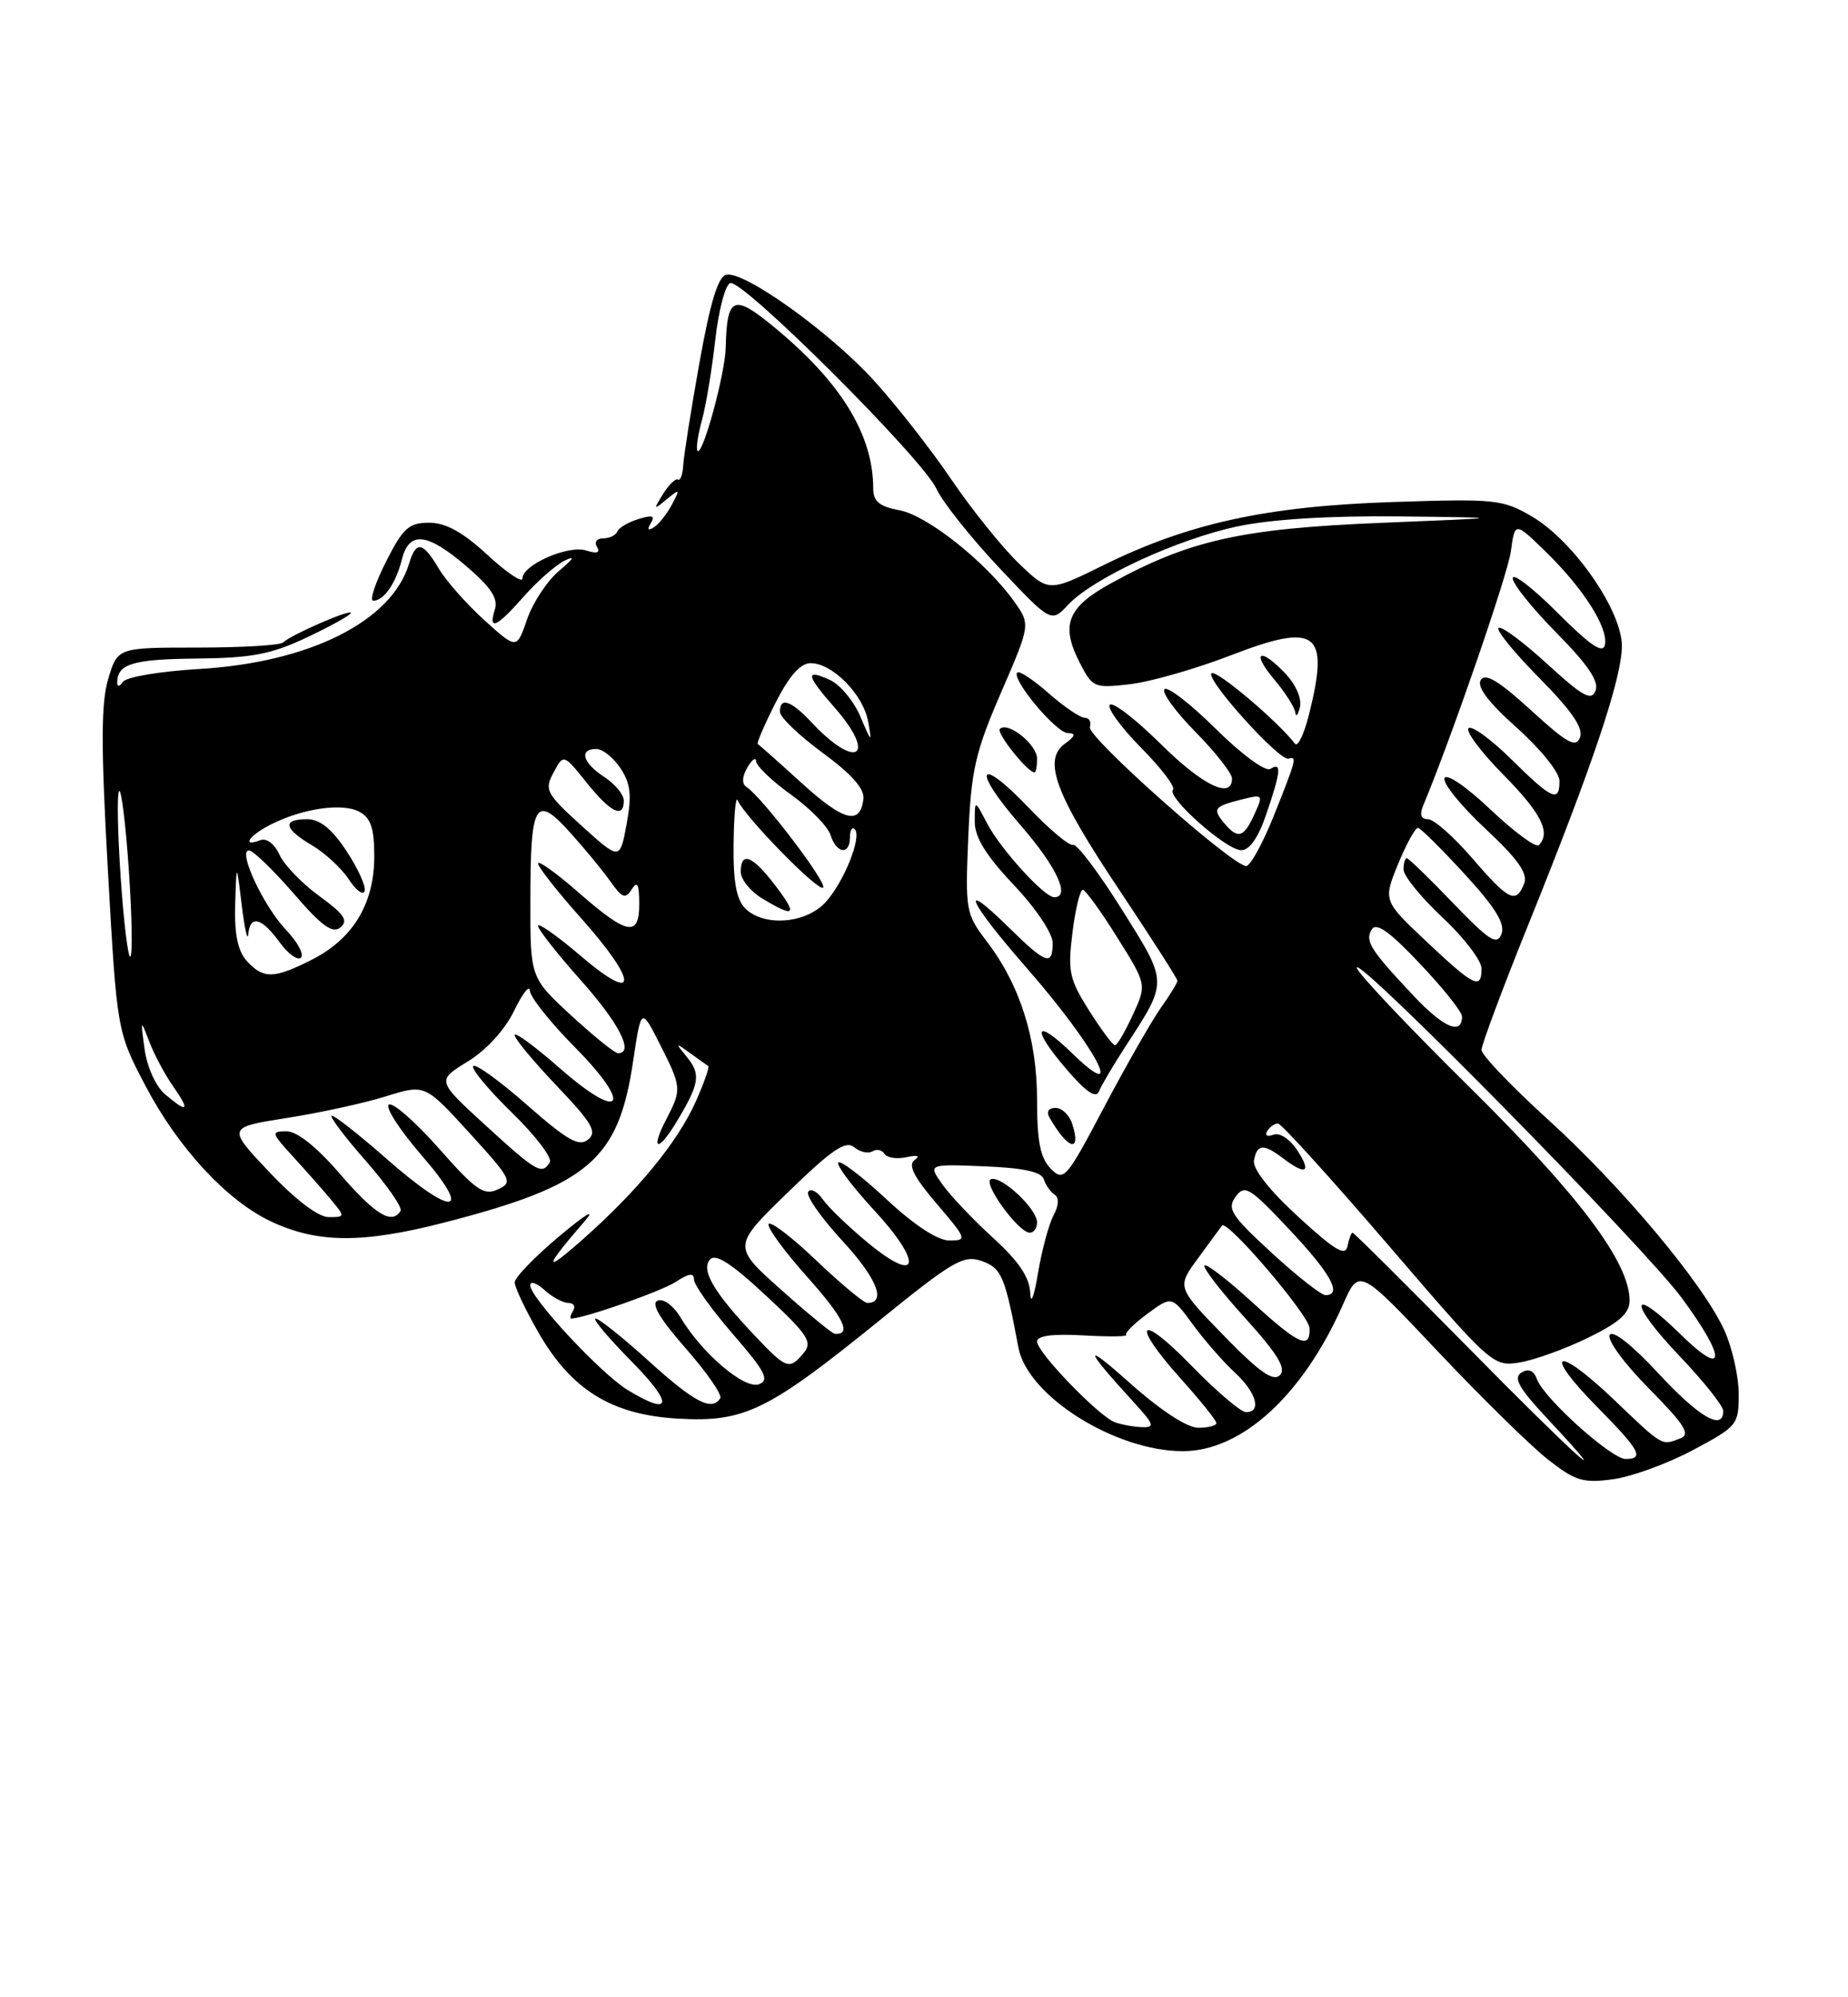<?xml version="1.0" encoding="UTF-8" standalone="no"?>
<!DOCTYPE svg PUBLIC "-//W3C//DTD SVG 1.1//EN" "http://www.w3.org/Graphics/SVG/1.1/DTD/svg11.dtd" >
<svg xmlns="http://www.w3.org/2000/svg" xmlns:xlink="http://www.w3.org/1999/xlink" version="1.1" viewBox="0 0 237 256">
 <g >
 <path fill="currentColor"
d=" M 217.10 185.87 C 222.84 182.81 223.00 182.61 222.98 178.61 C 222.97 176.35 222.14 172.70 221.14 170.50 C 218.41 164.51 208.04 152.13 198.48 143.45 C 193.82 139.22 190.00 135.22 190.00 134.57 C 190.00 133.92 192.71 126.66 196.03 118.44 C 204.26 98.07 208.00 86.92 208.00 82.80 C 208.00 78.25 201.80 69.33 196.48 66.21 C 192.70 64.00 191.79 63.91 178.50 64.35 C 162.39 64.89 152.39 67.08 141.50 72.45 C 134.50 75.90 134.50 75.90 130.65 72.20 C 128.53 70.16 124.63 65.32 121.99 61.43 C 119.35 57.54 114.86 51.82 112.03 48.72 C 106.37 42.53 95.51 34.75 93.16 35.21 C 92.10 35.42 91.10 38.67 89.70 46.50 C 88.62 52.55 87.68 58.47 87.62 59.65 C 87.55 60.84 87.25 61.66 86.95 61.47 C 86.65 61.28 85.79 62.11 85.04 63.31 C 83.76 65.37 83.79 65.41 85.50 64.00 C 87.21 62.60 87.25 62.65 86.16 64.69 C 85.52 65.90 84.47 67.21 83.84 67.60 C 83.10 68.06 82.97 67.87 83.47 67.05 C 84.06 66.10 83.66 65.97 81.88 66.53 C 80.57 66.93 79.35 67.65 79.17 68.13 C 78.98 68.61 78.17 69.00 77.36 69.00 C 76.53 69.00 76.18 69.49 76.57 70.11 C 77.02 70.85 76.56 71.00 75.18 70.56 C 72.87 69.82 67.00 72.40 67.00 74.15 C 67.00 74.76 64.99 73.40 62.52 71.13 C 59.35 68.20 57.17 67.00 55.04 67.00 C 52.44 67.00 51.69 67.67 49.50 72.00 C 48.11 74.75 47.37 77.00 47.86 77.00 C 49.22 77.00 50.76 74.79 51.53 71.74 C 52.46 68.01 54.77 68.25 59.85 72.61 C 62.95 75.26 63.91 76.72 63.47 78.11 C 62.57 80.92 63.69 80.42 67.17 76.46 C 68.88 74.52 71.23 72.45 72.39 71.87 C 73.83 71.16 73.61 71.57 71.71 73.16 C 70.18 74.45 68.33 77.24 67.60 79.37 C 66.27 83.24 66.27 83.24 62.11 79.48 C 59.82 77.41 57.19 74.43 56.26 72.86 C 54.22 69.41 53.35 69.27 52.46 72.25 C 50.23 79.64 39.69 84.92 25.50 85.75 C 20.55 86.04 16.17 86.78 15.77 87.39 C 15.35 88.02 15.03 88.07 15.03 87.50 C 15.03 85.10 17.02 84.49 25.15 84.41 C 32.32 84.34 34.76 83.87 39.40 81.68 C 42.48 80.22 45.00 78.82 45.00 78.56 C 45.00 78.02 37.29 81.38 36.32 82.34 C 35.96 82.71 31.03 83.00 25.37 83.00 C 15.08 83.00 15.08 83.00 13.88 87.01 C 12.95 90.11 12.94 95.67 13.84 111.61 C 15.00 132.20 15.00 132.20 18.67 139.20 C 22.83 147.11 29.06 153.85 34.68 156.52 C 40.66 159.36 46.45 159.41 57.01 156.69 C 75.51 151.92 79.32 148.67 81.19 136.05 C 82.23 129.11 82.23 129.11 84.61 133.80 C 87.42 139.34 87.44 139.63 85.48 143.40 C 83.35 147.47 84.36 147.79 86.76 143.80 C 89.71 138.91 89.90 137.70 88.12 135.52 C 86.57 133.62 86.59 133.60 88.50 134.98 C 89.60 135.78 90.65 136.52 90.83 136.63 C 91.02 136.74 90.30 138.78 89.24 141.17 C 86.91 146.37 81.84 152.57 74.74 158.85 C 69.65 163.36 69.72 162.59 74.95 156.56 C 76.49 154.79 75.22 155.53 71.75 158.43 C 68.59 161.08 66.00 163.75 66.01 164.37 C 66.01 164.99 67.37 167.86 69.03 170.75 C 73.28 178.16 78.45 181.35 86.98 181.83 C 95.47 182.31 98.46 180.85 112.70 169.32 C 122.22 161.60 123.57 160.81 125.90 161.63 C 128.45 162.52 128.89 163.57 130.61 172.73 C 131.77 178.92 143.02 186.00 151.70 186.00 C 159.25 186.00 167.09 178.83 172.22 167.23 C 174.30 162.52 174.30 162.52 184.40 173.22 C 189.96 179.10 196.30 185.33 198.50 187.05 C 202.02 189.82 203.02 190.12 206.85 189.60 C 209.24 189.28 213.85 187.60 217.10 185.87 Z  M 188.07 172.50 C 180.21 164.53 173.64 158.00 173.46 158.00 C 173.29 158.00 173.00 158.78 172.81 159.73 C 172.55 161.08 171.17 160.25 166.48 155.94 C 162.74 152.51 160.61 149.78 160.82 148.72 C 161.22 146.62 162.04 146.56 164.56 148.47 C 167.50 150.70 168.23 150.29 166.38 147.45 C 165.41 145.98 164.11 145.13 163.30 145.44 C 162.53 145.74 162.17 145.53 162.51 144.99 C 162.84 144.44 163.46 144.00 163.89 144.00 C 164.31 144.00 170.68 151.02 178.05 159.59 C 191.26 174.98 191.49 175.18 194.89 174.63 C 196.78 174.32 200.73 172.90 203.67 171.46 C 207.69 169.50 209.00 168.32 208.99 166.68 C 208.97 161.79 202.57 153.27 188.40 139.28 C 180.48 131.46 174.00 124.60 174.00 124.03 C 174.00 122.39 210.89 159.85 215.68 166.36 C 221.45 174.18 221.36 176.75 215.52 171.02 C 208.93 164.56 208.82 166.91 215.38 173.79 C 218.47 177.03 221.00 180.20 221.00 180.84 C 221.00 183.46 217.90 181.66 212.66 176.00 C 209.32 172.40 206.84 170.44 206.44 171.10 C 206.06 171.71 208.31 174.78 211.46 177.96 C 216.06 182.61 216.84 183.85 215.50 184.36 C 213.06 185.30 213.33 185.46 206.92 179.34 C 199.53 172.30 197.72 173.13 204.81 180.31 C 210.31 185.88 210.93 187.00 208.48 187.00 C 206.66 187.00 198.03 179.25 197.12 176.80 C 196.69 175.64 196.04 175.36 195.10 175.94 C 194.04 176.60 194.81 177.95 198.50 181.89 C 207.98 192.03 202.05 186.69 188.07 172.50 Z  M 143.00 182.30 C 140.94 181.56 133.00 173.34 133.00 171.95 C 133.00 171.20 135.00 170.94 138.92 171.16 C 142.18 171.35 144.66 171.32 144.43 171.10 C 144.21 170.87 145.43 169.66 147.15 168.39 C 150.28 166.08 150.28 166.08 153.00 169.79 C 154.50 171.83 156.91 174.59 158.36 175.92 C 161.13 178.47 161.84 181.00 159.80 181.00 C 159.14 181.00 155.99 178.32 152.80 175.04 C 145.99 168.04 144.93 169.48 151.50 176.79 C 153.97 179.54 156.00 182.07 156.00 182.40 C 156.00 182.73 154.95 183.00 153.67 183.00 C 152.25 183.00 148.83 180.77 144.92 177.28 C 138.79 171.82 138.97 172.71 145.42 179.75 C 148.02 182.59 148.15 182.99 146.45 182.92 C 145.38 182.88 143.82 182.60 143.00 182.30 Z  M 80.48 178.15 C 77.06 176.07 68.00 166.33 68.00 164.74 C 68.00 164.16 68.82 164.43 69.83 165.35 C 70.83 166.26 72.21 167.00 72.89 167.00 C 73.56 167.00 73.84 167.45 73.50 168.00 C 73.16 168.55 73.05 169.00 73.26 169.00 C 74.87 169.00 84.81 165.51 86.67 164.30 C 88.35 163.19 89.00 163.11 89.00 164.00 C 89.00 164.68 91.25 167.83 94.00 171.01 C 98.15 175.79 98.72 176.89 97.34 177.42 C 95.50 178.13 90.01 173.45 87.26 168.84 C 86.38 167.36 85.09 166.41 84.35 166.70 C 83.44 167.05 84.57 168.98 87.94 172.82 C 90.64 175.90 92.64 178.78 92.37 179.21 C 91.31 180.92 89.09 179.77 83.26 174.50 C 79.92 171.47 76.82 169.00 76.38 169.00 C 75.93 169.00 78.01 171.47 81.00 174.50 C 86.42 179.99 86.19 181.63 80.48 178.15 Z  M 156.95 171.19 C 150.91 164.98 150.91 164.98 153.67 161.24 C 155.18 159.18 156.55 157.31 156.71 157.09 C 157.32 156.20 167.91 168.60 167.95 170.25 C 168.03 173.03 166.55 172.35 160.55 166.87 C 157.46 164.05 154.72 161.94 154.47 162.20 C 154.21 162.45 156.54 165.47 159.64 168.89 C 163.87 173.56 164.99 175.41 164.14 176.26 C 163.28 177.12 161.48 175.85 156.95 171.19 Z  M 96.85 171.25 C 91.57 165.68 89.89 162.84 91.03 161.46 C 91.74 160.61 93.71 161.86 98.21 166.04 C 103.60 171.05 104.24 172.01 103.08 173.40 C 101.24 175.62 100.87 175.49 96.85 171.25 Z  M 100.21 165.34 C 93.92 159.74 93.92 159.74 101.05 152.82 C 106.69 147.34 108.46 146.14 109.54 147.04 C 110.30 147.66 111.35 147.90 111.89 147.57 C 112.42 147.24 113.12 147.38 113.43 147.89 C 113.75 148.40 115.01 148.59 116.25 148.32 C 117.68 148.01 118.06 148.14 117.29 148.69 C 116.42 149.32 117.21 150.87 120.12 154.28 C 123.99 158.80 124.06 159.00 121.76 159.00 C 120.25 159.00 117.25 157.03 113.64 153.67 C 110.49 150.74 107.72 148.64 107.50 149.01 C 107.27 149.38 109.32 152.10 112.06 155.07 C 118.36 161.88 117.95 164.73 111.44 159.40 C 108.93 157.34 106.27 154.80 105.54 153.75 C 104.81 152.71 103.96 152.26 103.65 152.77 C 103.33 153.27 105.32 156.10 108.06 159.07 C 112.46 163.83 113.73 167.00 111.23 167.00 C 110.78 167.00 107.84 164.56 104.71 161.58 C 101.58 158.59 98.82 156.48 98.57 156.88 C 98.33 157.28 100.55 160.34 103.53 163.67 C 108.23 168.95 109.26 171.08 107.08 170.97 C 106.76 170.96 103.67 168.42 100.21 165.34 Z  M 132.12 165.69 C 132.03 163.71 130.64 161.65 127.39 158.69 C 124.86 156.39 121.93 153.31 120.89 151.85 C 119.00 149.20 119.00 149.20 126.21 149.49 C 131.22 149.69 133.56 150.19 133.86 151.14 C 134.10 151.89 134.73 152.78 135.25 153.12 C 135.85 153.51 135.79 154.53 135.10 155.80 C 134.50 156.94 133.61 160.26 133.12 163.18 C 132.61 166.26 132.18 167.32 132.12 165.69 Z  M 133.00 156.67 C 133.00 154.95 128.45 150.68 127.10 151.14 C 125.93 151.54 130.61 158.00 132.07 158.00 C 132.58 158.00 133.00 157.40 133.00 156.67 Z  M 163.08 160.57 C 157.89 155.80 157.33 154.93 158.46 153.39 C 159.63 151.79 160.24 152.16 165.34 157.57 C 170.66 163.22 172.20 166.00 169.99 166.00 C 169.44 166.00 166.33 163.56 163.08 160.57 Z  M 34.56 150.25 C 29.12 144.50 29.12 144.50 36.81 143.29 C 41.04 142.63 46.75 141.38 49.50 140.52 C 54.50 138.96 54.50 138.96 60.22 145.23 C 65.61 151.14 65.82 151.55 63.85 152.45 C 62.05 153.28 61.02 152.56 56.29 147.20 C 53.27 143.79 50.39 141.26 49.87 141.58 C 49.36 141.90 51.25 144.82 54.07 148.08 C 60.77 155.81 58.15 156.06 49.54 148.50 C 46.10 145.47 42.95 143.00 42.56 143.00 C 42.16 143.00 44.09 145.57 46.84 148.71 C 49.60 151.85 51.64 154.78 51.37 155.21 C 50.26 157.00 48.13 155.70 43.63 150.50 C 40.64 147.03 38.10 145.00 36.75 145.00 C 34.73 145.00 34.78 145.19 37.58 148.25 C 39.22 150.04 41.41 152.51 42.44 153.75 C 44.28 155.97 44.28 156.00 42.15 156.00 C 40.83 156.00 37.91 153.79 34.56 150.25 Z  M 134.75 149.78 C 133.42 148.43 133.00 146.32 133.00 141.01 C 133.00 133.12 130.82 126.25 126.52 120.62 C 123.86 117.13 123.78 116.66 124.18 107.25 C 124.55 98.69 125.06 96.44 128.38 88.77 C 132.16 80.04 132.16 80.04 130.06 77.09 C 126.50 72.09 118.95 66.08 115.39 65.41 C 112.79 64.93 112.00 64.28 111.99 62.64 C 111.98 55.72 107.89 49.04 99.37 42.00 C 94.07 37.61 93.22 37.96 93.07 44.57 C 92.99 47.91 90.12 58.45 89.46 57.79 C 89.24 57.57 89.48 55.84 90.00 53.94 C 90.53 52.05 91.30 47.39 91.73 43.58 C 92.15 39.78 93.02 36.49 93.65 36.28 C 95.22 35.76 118.28 58.74 120.09 62.64 C 120.89 64.37 124.53 68.94 128.18 72.81 C 134.81 79.83 134.81 79.83 136.99 77.51 C 140.21 74.09 150.97 69.11 158.71 67.47 C 163.05 66.55 170.54 66.09 179.50 66.19 C 193.50 66.35 193.50 66.35 177.00 67.02 C 159.21 67.75 152.53 69.25 142.50 74.75 C 136.84 77.86 135.97 80.11 138.53 85.06 C 140.12 88.13 140.37 88.23 144.96 87.69 C 147.59 87.38 153.42 85.71 157.91 83.97 C 168.92 79.73 170.54 80.98 167.86 91.64 C 167.23 94.13 166.43 95.79 166.08 95.33 C 163.87 92.44 155.93 85.74 155.37 86.30 C 154.60 87.07 164.11 97.61 165.25 97.24 C 166.37 96.88 166.23 97.39 163.39 104.49 C 161.96 108.07 160.35 111.00 159.82 111.00 C 158.05 111.00 139.36 94.41 139.77 93.19 C 139.99 92.54 139.69 92.00 139.12 92.00 C 138.54 92.00 136.46 90.59 134.50 88.87 C 132.54 87.14 130.72 85.94 130.46 86.20 C 129.66 87.01 135.43 93.93 136.94 93.96 C 138.02 93.99 137.93 94.33 136.57 95.32 C 133.70 97.42 135.32 101.76 143.58 114.12 C 147.66 120.23 151.00 125.44 151.00 125.71 C 151.00 125.97 150.04 127.54 148.87 129.18 C 147.70 130.83 144.44 136.54 141.62 141.87 C 136.73 151.14 136.42 151.49 134.75 149.78 Z  M 137.52 144.08 C 137.16 142.93 136.19 142.00 135.37 142.00 C 134.47 142.00 134.16 142.49 134.60 143.25 C 136.94 147.35 138.72 147.85 137.52 144.08 Z  M 144.29 134.20 C 149.83 125.68 149.84 126.08 143.88 116.58 C 140.92 111.86 138.11 108.13 137.62 108.29 C 137.14 108.45 134.59 106.32 131.95 103.55 C 125.39 96.68 124.54 98.48 130.89 105.78 C 135.51 111.09 137.33 115.00 135.20 115.00 C 133.92 115.00 128.27 108.78 126.57 105.50 C 125.01 102.50 125.01 102.50 125.01 105.31 C 125.00 107.31 126.43 109.63 130.00 113.41 C 132.82 116.38 135.00 119.63 135.00 120.85 C 135.00 123.88 134.16 123.58 129.29 118.79 C 122.81 112.44 124.19 115.52 131.61 124.00 C 140.46 134.11 144.66 141.94 137.51 135.01 C 132.73 130.38 132.18 131.69 136.70 136.96 C 139.26 139.96 140.55 140.84 140.94 139.88 C 141.25 139.12 142.76 136.56 144.29 134.20 Z  M 162.41 104.32 C 164.29 98.80 164.39 97.64 162.90 98.56 C 162.29 98.94 159.19 96.66 155.93 93.43 C 152.70 90.23 149.73 87.94 149.34 88.33 C 148.94 88.72 150.73 91.19 153.31 93.81 C 155.89 96.43 158.00 99.12 158.00 99.78 C 158.00 102.51 154.23 100.68 148.81 95.31 C 145.64 92.18 142.73 89.94 142.34 90.33 C 141.94 90.72 143.74 93.20 146.33 95.83 C 148.93 98.46 150.78 100.89 150.44 101.22 C 149.55 102.12 157.22 108.94 159.16 108.97 C 160.24 108.99 161.36 107.40 162.41 104.32 Z  M 133.00 97.24 C 133.00 95.42 129.24 92.42 128.23 93.43 C 127.74 93.93 131.78 99.00 132.67 99.00 C 132.85 99.00 133.00 98.21 133.00 97.24 Z  M 164.92 86.41 C 161.62 82.90 160.36 83.46 163.41 87.08 C 164.83 88.77 166.05 90.68 166.12 91.33 C 166.18 91.97 166.45 91.67 166.71 90.66 C 166.98 89.60 166.22 87.80 164.92 86.41 Z  M 62.25 144.22 C 56.00 138.50 56.00 138.50 59.98 136.06 C 62.37 134.60 64.74 132.01 65.93 129.56 C 67.01 127.33 67.92 126.16 67.95 126.97 C 67.98 127.78 70.57 131.04 73.71 134.21 C 81.28 141.86 79.76 143.91 71.74 136.87 C 68.58 134.10 66.00 132.21 66.00 132.67 C 66.00 133.13 68.44 136.07 71.42 139.20 C 75.94 143.94 76.61 145.08 75.42 146.06 C 74.27 147.02 72.77 146.17 67.63 141.66 C 64.13 138.58 61.01 136.32 60.70 136.64 C 60.38 136.95 62.60 139.63 65.63 142.59 C 68.66 145.54 70.86 148.42 70.51 148.98 C 69.50 150.62 68.83 150.23 62.25 144.22 Z  M 21.16 140.25 C 19.99 139.26 18.86 136.77 18.55 134.50 C 18.01 130.62 18.03 130.59 19.14 133.50 C 19.77 135.15 21.15 137.74 22.21 139.25 C 24.43 142.42 24.09 142.74 21.16 140.25 Z  M 73.25 130.15 C 68.00 125.31 68.00 125.31 68.02 115.41 C 68.03 102.81 68.65 101.76 73.11 106.70 C 75.00 108.79 77.33 111.62 78.30 113.00 C 79.78 115.10 80.21 115.26 81.01 114.00 C 81.73 112.87 81.97 113.30 81.98 115.75 C 82.01 120.15 80.49 119.89 74.23 114.42 C 71.35 111.90 69.00 110.22 69.00 110.67 C 69.01 111.13 71.48 114.27 74.50 117.66 C 81.89 125.94 81.89 128.86 74.50 122.54 C 71.47 119.96 69.00 118.22 69.00 118.67 C 69.01 119.13 71.48 122.27 74.50 125.66 C 79.41 131.16 81.37 135.01 79.25 134.99 C 78.84 134.99 76.14 132.81 73.25 130.15 Z  M 181.41 127.76 C 175.73 121.74 175.01 120.61 175.92 119.13 C 176.50 118.19 178.21 119.39 182.11 123.53 C 185.08 126.66 187.50 129.70 187.50 130.28 C 187.50 132.71 185.19 131.75 181.41 127.76 Z  M 182.94 120.68 C 177.38 115.44 177.38 115.44 179.31 110.72 C 180.38 108.12 181.53 106.05 181.87 106.11 C 182.22 106.18 184.92 108.86 187.87 112.07 C 191.79 116.34 193.06 118.41 192.56 119.71 C 191.98 121.21 191.00 120.58 186.35 115.75 C 183.32 112.59 180.64 110.00 180.42 110.00 C 180.19 110.00 180.00 110.66 180.00 111.46 C 180.00 112.26 182.25 115.02 185.00 117.60 C 187.75 120.17 190.00 123.11 190.00 124.14 C 190.00 126.91 189.05 126.44 182.94 120.68 Z  M 31.65 123.17 C 30.49 121.88 30.05 119.74 30.16 115.92 C 30.33 110.50 30.33 110.50 31.00 116.00 C 31.37 119.03 31.75 120.71 31.84 119.75 C 32.07 117.23 33.54 117.59 35.84 120.75 C 36.94 122.26 38.18 123.15 38.60 122.74 C 39.01 122.32 38.17 120.75 36.73 119.24 C 33.81 116.19 30.44 109.00 31.93 109.00 C 32.45 109.00 35.01 111.47 37.62 114.48 C 41.27 118.71 42.65 119.71 43.66 118.86 C 44.71 118.00 44.14 117.16 40.95 114.85 C 38.74 113.25 36.44 110.86 35.84 109.55 C 35.20 108.15 34.18 107.38 33.38 107.69 C 30.88 108.64 31.95 107.08 34.75 105.67 C 38.84 103.61 43.91 102.88 46.08 104.04 C 47.56 104.83 48.00 106.16 48.00 109.79 C 47.99 115.81 45.29 120.30 40.08 122.96 C 35.16 125.47 33.77 125.51 31.65 123.17 Z  M 44.43 109.07 C 42.54 106.21 41.03 105.00 39.37 105.00 C 36.16 105.00 36.39 106.21 40.02 108.35 C 41.69 109.34 43.80 111.29 44.73 112.71 C 45.65 114.12 46.57 114.79 46.76 114.21 C 46.96 113.62 45.91 111.31 44.43 109.07 Z  M 15.48 112.52 C 15.08 106.69 14.99 101.68 15.28 101.39 C 15.56 101.10 16.12 105.64 16.52 111.48 C 16.92 117.31 17.01 122.32 16.72 122.61 C 16.44 122.90 15.88 118.36 15.48 112.52 Z  M 95.57 116.43 C 94.44 115.29 94.02 113.00 94.08 108.18 C 94.12 104.51 94.36 101.98 94.60 102.57 C 95.47 104.65 104.97 114.36 105.56 113.77 C 106.14 113.20 97.74 102.18 95.74 100.87 C 95.12 100.47 95.16 99.55 95.85 98.37 C 96.45 97.34 96.95 96.99 96.97 97.58 C 96.99 98.17 99.00 100.10 101.44 101.85 C 103.88 103.60 106.16 105.93 106.51 107.02 C 107.27 109.43 109.00 109.64 109.00 107.33 C 109.00 106.42 109.28 105.94 109.62 106.28 C 110.58 107.25 108.19 113.17 105.81 115.71 C 103.26 118.41 97.93 118.79 95.57 116.43 Z  M 99.43 113.50 C 96.50 109.65 95.00 109.06 95.00 111.75 C 95.00 112.71 96.24 114.25 97.75 115.16 C 101.96 117.70 102.35 117.32 99.43 113.50 Z  M 188.81 110.00 C 186.44 107.25 183.89 105.00 183.14 105.00 C 182.24 105.00 182.03 104.42 182.52 103.25 C 186.15 94.55 193.34 73.72 193.76 70.68 C 194.28 66.87 194.28 66.87 198.20 70.68 C 203.03 75.38 206.26 80.44 205.83 82.63 C 205.59 83.85 203.99 82.78 199.75 78.54 C 196.59 75.37 194.00 73.38 194.00 74.11 C 194.00 74.84 196.54 78.01 199.64 81.14 C 203.61 85.16 205.09 87.33 204.63 88.51 C 204.10 89.90 203.00 89.29 198.37 85.05 C 195.28 82.23 192.49 80.17 192.18 80.49 C 191.87 80.80 194.24 83.70 197.45 86.94 C 201.57 91.11 203.09 93.33 202.63 94.51 C 202.10 95.90 200.99 95.28 196.34 91.03 C 192.22 87.27 190.48 86.22 189.90 87.16 C 189.37 88.03 190.89 90.04 194.55 93.30 C 197.57 96.00 200.00 99.02 200.00 100.08 C 200.00 102.91 199.07 102.50 193.81 97.31 C 191.19 94.73 188.72 92.94 188.33 93.34 C 187.94 93.73 189.95 96.41 192.81 99.31 C 197.66 104.22 198.93 106.74 197.34 108.33 C 196.98 108.69 194.20 106.64 191.16 103.77 C 188.02 100.79 185.48 99.07 185.25 99.75 C 185.03 100.41 187.39 103.32 190.50 106.22 C 194.68 110.13 195.97 111.95 195.47 113.25 C 194.43 115.90 193.49 115.44 188.81 110.00 Z  M 74.60 105.85 C 70.03 101.71 69.79 101.25 70.99 99.02 C 72.27 96.62 72.27 96.62 75.23 100.31 C 78.32 104.16 80.00 104.97 80.00 102.62 C 80.00 101.85 78.88 100.49 77.50 99.59 C 74.72 97.77 74.21 96.00 76.48 96.00 C 77.29 96.00 78.69 97.12 79.59 98.49 C 80.88 100.46 81.04 101.95 80.36 105.63 C 79.50 110.28 79.50 110.28 74.60 105.85 Z  M 102.78 100.34 C 99.88 97.70 97.36 95.46 97.18 95.37 C 97.01 95.27 98.03 92.90 99.45 90.10 C 101.21 86.62 102.65 85.00 103.96 85.00 C 106.76 85.00 110.72 89.02 111.34 92.50 C 111.84 95.27 111.77 95.22 110.35 91.87 C 109.51 89.87 107.74 87.74 106.41 87.14 C 103.23 85.69 103.37 86.52 107.00 90.65 C 112.56 96.98 109.86 98.77 104.08 92.59 C 101.44 89.77 99.99 89.29 100.03 91.25 C 100.04 91.94 102.51 94.30 105.51 96.50 C 109.24 99.23 110.89 101.11 110.73 102.42 C 110.32 105.81 108.19 105.26 102.78 100.34 Z  M 139.67 129.52 C 137.13 125.50 136.92 124.50 137.54 119.53 C 137.92 116.49 138.52 114.02 138.87 114.05 C 139.21 114.07 141.20 116.82 143.28 120.15 C 147.07 126.20 147.07 126.20 145.28 130.08 C 144.30 132.21 143.28 133.96 143.00 133.97 C 142.72 133.99 141.23 131.98 139.67 129.52 Z  M 156.98 105.48 C 155.47 103.65 155.68 103.37 159.28 102.46 C 161.98 101.79 162.03 101.84 160.87 104.38 C 159.50 107.39 158.75 107.60 156.98 105.48 Z "/>
</g>
</svg>